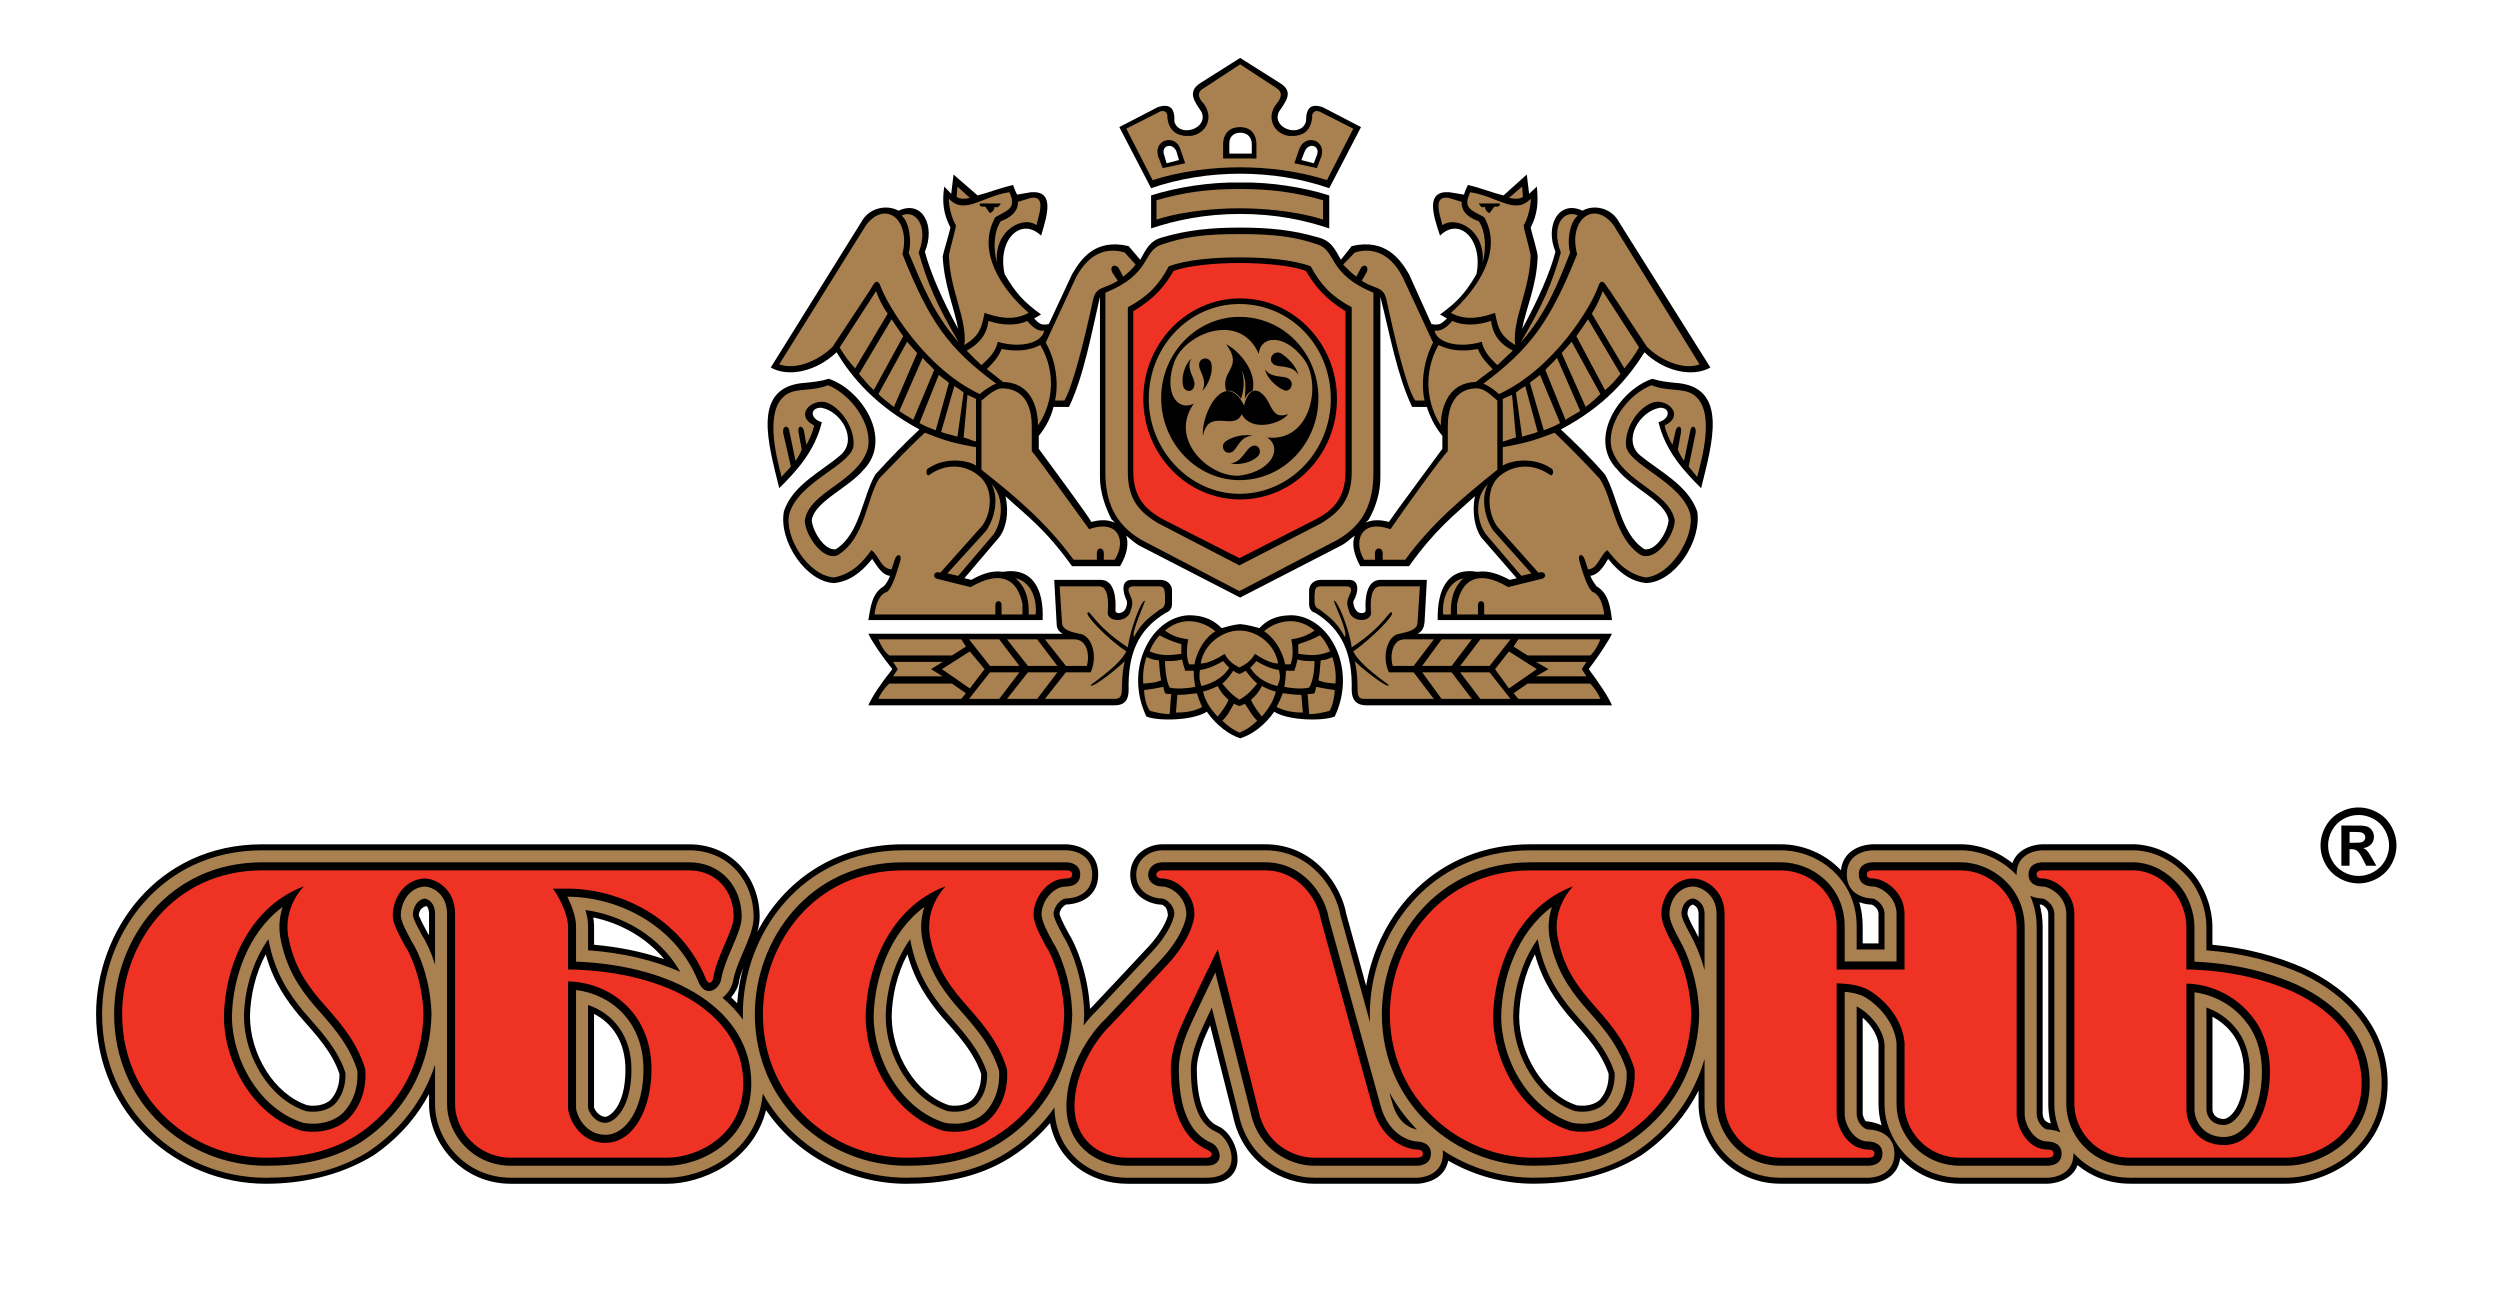 <?xml version="1.0" encoding="iso-8859-1"?>
<!-- Generator: Adobe Illustrator 19.2.1, SVG Export Plug-In . SVG Version: 6.00 Build 0)  -->
<svg version="1.1" id="Layer_1" xmlns="http://www.w3.org/2000/svg" xmlns:xlink="http://www.w3.org/1999/xlink" x="0px" y="0px"
	 viewBox="0 0 191 98.75" style="enable-background:new 0 0 191 98.75;" xml:space="preserve">
<g>
	<path style="fill-rule:evenodd;clip-rule:evenodd;" d="M94.748,11.736h-0.827v-0.799c0-0.554,0.414-0.798,0.827-0.798
		c0.474,0,0.829,0.245,0.889,0.798v0.799H94.748L94.748,11.736z M94.748,13.272c2.369,0,4.675,0.368,6.807,1.106l2.426-4.669
		l-2.959-1.536c-0.83-0.247-1.244,0-1.244,1.105c-0.355,1.291-2.662,0.553-2.071-0.736c0.533-0.799,1.184-1.536,0.059-2.212
		l-3.019-1.905l-3.017,1.905c-1.066,0.676-0.473,1.413,0.059,2.212c0.592,1.289-1.716,2.028-2.071,0.736
		c0.059-1.105-0.414-1.352-1.242-1.105l-2.96,1.536l2.427,4.669C90.074,13.641,92.382,13.272,94.748,13.272L94.748,13.272z
		 M94.748,16.345c-2.721,0-4.971,0.492-6.805,1.106v-2.52c1.894-0.614,4.557-1.044,6.805-0.984c2.249-0.06,4.912,0.37,6.807,0.984
		v2.52C99.72,16.837,97.53,16.345,94.748,16.345L94.748,16.345z M94.748,45.653l7.755-3.994c0.355-0.184,0.65-0.492,1.005-0.737
		c-0.238,0.553-0.117,1.351,0.414,2.334h3.728c2.074-2.888,3.435-3.871,5.032-5.346c-0.238,1.229,0,2.458,0.474,3.134l2.721,3.133
		l-0.533,0.123c-0.827-0.43-1.596-0.737-2.484-0.615c-2.247-0.368-3.077,1.352-3.019,3.687h13.315
		c-0.117-0.922-0.236-2.027-1.181-2.581c-0.18-0.246-0.356-0.492-0.474-0.799c0.591-0.062,1.006-0.675,1.361-1.291
		c0.889,1.106,1.775,1.721,2.901,1.844c2.19-0.062,4.26-3.196,3.906-5.468c-0.711-2.028-2.902-3.072-4.38-4.301
		c-1.361-1.168,0-3.38,1.539-3.626c0.827,0,0.77,0.86-0.118,1.107c0.531,2.211,1.954,3.748,3.256,5.039
		c0.827-3.38,2.188-7.803-2.013-8.05c-0.592-0.061-1.125-0.123-1.717-0.306c-2.546,0.859-4.973,4.608-2.664,6.943
		c1.124,1.413,3.73,2.457,3.906,3.87c-0.059,0.799-0.889,2.335-1.836,2.212c-1.833-1.167-2.011-3.933-3.017-5.715
		c-1.007-1.167-2.189-2.334-3.375-3.441c3.375-1.781,5.151-3.932,6.391-5.898c1.421,1.413,3.612,1.966,5.034,1.168l-6.986-11.121
		c-0.591-1.106-1.951-1.352-2.782-0.861c-1.832-0.86-2.9,1.169-2.069,3.134c-0.414,1.598-1.361,3.749-2.547,5.899
		c0.297-1.598,1.124-3.319,1.185-5.53c0-0.369-0.415-1.659-0.535-2.212c0.535-1.044,0.594-1.905,0.473-3.134l-0.59,0.553
		l-0.178-1.474l-1.777,1.597c-1.005-0.246-1.655-0.553-2.72-0.798c-0.12,0.245-0.237,0.491-0.297,0.737l-1.125-0.184
		c-1.776-0.123-1.302,1.598-0.71,3.318c1.48-1.474,3.315,0.308,2.782,2.949c-0.829,1.413-1.421,2.089-2.782,3.073l0.533,0.306
		c-0.412,0.369-0.533,0.553-1.184,0.43l-1.717-3.809c-0.65-1.105-1.774-2.765-4.38-2.15l-0.828,1.045
		c-0.414-0.738-0.71-1.474-1.776-1.72c-1.894-0.554-3.669-0.738-5.918-0.738c-2.248,0-4.023,0.184-5.918,0.738
		c-1.006,0.246-1.302,0.982-1.716,1.72l-0.887-1.045c-2.604-0.615-3.669,1.045-4.321,2.15l-1.775,3.809
		c-0.592,0.123-0.77-0.061-1.125-0.43l0.533-0.306c-1.361-0.984-1.953-1.66-2.782-3.073c-0.592-2.642,1.244-4.423,2.782-2.949
		c0.532-1.72,1.006-3.441-0.77-3.318l-1.065,0.184c-0.118-0.246-0.236-0.492-0.297-0.737c-1.064,0.245-1.775,0.553-2.721,0.798
		l-1.836-1.597l-0.177,1.474l-0.533-0.553c-0.177,1.228-0.059,2.09,0.474,3.134c-0.119,0.553-0.533,1.843-0.592,2.212
		c0.118,2.211,0.887,3.933,1.183,5.53c-1.183-2.151-2.131-4.302-2.544-5.899c0.827-1.965-0.178-3.993-2.012-3.134
		c-0.888-0.492-2.249-0.245-2.842,0.861l-6.923,11.121c1.42,0.799,3.55,0.246,5.03-1.168c1.184,1.966,3.017,4.117,6.332,5.898
		c-1.183,1.106-2.308,2.274-3.373,3.441c-1.006,1.782-1.184,4.548-3.019,5.715c-0.888,0.122-1.775-1.413-1.835-2.212
		c0.178-1.413,2.782-2.457,3.966-3.87c2.249-2.335-0.118-6.084-2.663-6.943c-0.592,0.183-1.184,0.246-1.775,0.306
		c-4.203,0.247-2.841,4.67-2.012,8.05c1.303-1.291,2.722-2.827,3.254-5.039c-0.888-0.246-0.946-1.107-0.059-1.107
		c1.538,0.246,2.841,2.457,1.48,3.626c-1.421,1.229-3.669,2.273-4.321,4.301c-0.414,2.273,1.716,5.407,3.848,5.468
		c1.124-0.122,2.012-0.738,2.899-1.844c0.414,0.615,0.769,1.229,1.361,1.291c-0.118,0.307-0.236,0.553-0.473,0.799
		c-0.948,0.554-1.006,1.659-1.184,2.581h13.316c0.119-2.335-0.769-4.055-3.018-3.687c-0.888-0.123-1.657,0.184-2.426,0.615
		l-0.533-0.123l2.663-3.133c0.532-0.676,0.77-1.905,0.473-3.134c1.598,1.475,3.018,2.458,5.089,5.346h3.67
		c0.592-0.983,0.651-1.782,0.473-2.334c0.296,0.244,0.652,0.553,0.946,0.737L94.748,45.653L94.748,45.653z M123.155,53.885
		c-0.295-0.674-0.946-1.657-1.776-2.763c0.83-1.107,1.481-2.09,1.776-2.705h-14.853c0.354-0.184,0.475-0.429,0.533-0.859
		l0.176-3.256h-3.55c-1.065,0-1.183,1.413-1.126,2.335c0,0.246-0.414,0.246-0.591,0.123c-0.178-0.123-0.354-0.43-0.354-0.799
		c0.472-0.86,0.412-1.659-0.297-1.659h-2.189c-0.533,0-0.888,0.368-0.888,0.799v1.044c0,0.431,0.236,0.615,0.473,0.676
		c2.071,1.29,2.84,3.134,2.78,5.899c0,0.674,0.297,1.166,1.126,1.166H123.155L123.155,53.885z M100.372,12.474l0.237-0.614
		c0.296-0.738-0.651-1.045-0.948-0.246l-0.237,0.615L100.372,12.474L100.372,12.474z M105.461,22.673v13.825
		c0,1.106-0.356,2.274-0.889,3.195l-0.237,0.245c0.474-0.245,1.126-0.245,1.776-0.061c0.533-0.799,3.197-4.362,4.086-5.591v-0.983
		c-0.594-0.738-0.947-1.475-1.186-2.212h-1.124C106.763,28.756,106.171,25.5,105.461,22.673L105.461,22.673z M66.341,53.885
		c0.296-0.674,0.947-1.657,1.835-2.763c-0.888-1.107-1.539-2.09-1.835-2.705h14.854c-0.355-0.184-0.473-0.429-0.473-0.859
		l-0.178-3.256h3.551c1.066,0,1.184,1.413,1.124,2.335c0,0.246,0.356,0.246,0.533,0.123c0.237-0.123,0.355-0.43,0.355-0.799
		c-0.413-0.86-0.413-1.659,0.356-1.659h2.189c0.533,0,0.889,0.368,0.889,0.799v1.044c0,0.431-0.297,0.615-0.475,0.676
		c-2.13,1.29-2.899,3.134-2.84,5.899c0,0.674-0.237,1.166-1.065,1.166H66.341L66.341,53.885z M89.126,12.474l-0.178-0.614
		c-0.296-0.738,0.652-1.045,0.947-0.246l0.178,0.615L89.126,12.474L89.126,12.474z M84.037,22.673v13.825
		c0,1.106,0.414,2.274,0.888,3.195c0.118,0.061,0.177,0.185,0.237,0.245c-0.474-0.245-1.125-0.245-1.776-0.061
		c-0.473-0.799-3.136-4.362-4.024-5.591v-0.983c0.592-0.738,0.946-1.475,1.125-2.212h1.183C82.794,28.756,83.386,25.5,84.037,22.673
		L84.037,22.673z M94.748,56.406c0.829-0.245,1.836-0.922,2.604-2.029c1.066,0.677,3.67,0.738,4.618,0.369
		c1.714-3.563-0.297-7.557-3.198-7.741c-0.828,0-1.775,0.123-2.544,0.983c-0.473-0.124-0.888-0.246-1.481-0.307
		c-0.591,0.061-0.946,0.184-1.42,0.307c-0.828-0.86-1.775-0.983-2.545-0.983c-2.9,0.183-4.913,4.178-3.195,7.741
		c0.946,0.369,3.551,0.308,4.616-0.369C92.973,55.484,93.98,56.16,94.748,56.406L94.748,56.406z"/>
	<path style="fill:#EE3224;" d="M94.69,42.643l5.919-3.01c1.124-0.615,2.189-1.476,2.189-3.626V23.779
		c-1.598-0.982-2.367-1.966-3.019-3.072c-0.887-0.368-2.959-0.615-5.089-0.615c-2.071,0-4.143,0.247-5.031,0.615
		c-0.652,1.106-1.42,2.09-3.078,3.072v12.228c0,2.15,1.124,3.012,2.189,3.626L94.69,42.643L94.69,42.643z"/>
	<path d="M94.748,22.797c4.084,0,7.398,3.44,7.398,7.68c0,4.24-3.314,7.68-7.398,7.68c-4.083,0-7.397-3.441-7.397-7.68
		C87.351,26.236,90.665,22.797,94.748,22.797L94.748,22.797z"/>
	<path style="fill-rule:evenodd;clip-rule:evenodd;fill:#A98150;" d="M94.69,45.161l-7.517-3.932
		c-1.953-1.168-2.722-2.826-2.722-5.161V22.366c3.609-1.476,2.781-3.195,4.319-3.686c1.599-0.552,3.137-0.798,5.919-0.798
		c2.84,0,4.38,0.246,5.977,0.798c1.48,0.492,0.712,2.211,4.262,3.686v13.702c0,2.335-0.71,3.993-2.723,5.161L94.69,45.161
		L94.69,45.161z M94.69,53.456c0.651-0.369,0.947-0.737,1.361-1.228c-0.355-0.308-0.593-0.615-0.888-0.983
		c-0.179,0.123-0.297,0.184-0.474,0.246c-0.177-0.061-0.296-0.123-0.474-0.246c-0.236,0.368-0.474,0.676-0.828,0.983
		C93.803,52.72,94.098,53.087,94.69,53.456L94.69,53.456z M94.69,50.999c0.474-0.245,0.888-0.493,1.183-1.045
		c0.473,0.308,1.185,0.738,1.776,0.738c-0.237-1.476-1.597-2.519-2.959-2.519c-1.302,0-2.723,1.043-2.959,2.519
		c0.592,0,1.361-0.43,1.834-0.738C93.861,50.506,94.216,50.753,94.69,50.999L94.69,50.999z M94.69,55.975
		c0.592-0.245,1.006-0.553,1.361-0.922c-0.414-0.368-0.593-0.799-0.948-1.291c-0.118,0.062-0.236,0.122-0.414,0.184
		c-0.177-0.062-0.296-0.122-0.414-0.184c-0.296,0.491-0.473,0.923-0.888,1.291C93.742,55.422,94.157,55.73,94.69,55.975
		L94.69,55.975z M94.69,15.914c1.361,0,4.082,0.123,6.392,0.861v-1.476c-2.131-0.614-3.965-0.859-6.392-0.859
		c-2.426,0-4.202,0.246-6.333,0.859v1.476C90.665,16.037,93.388,15.914,94.69,15.914L94.69,15.914z M113.096,53.394l-1.538-2.026
		h2.248l1.598,2.026H113.096L113.096,53.394z M110.138,53.394l-1.482-2.026h2.25l1.538,2.026H110.138L110.138,53.394z
		 M100.431,45.469v0.491c0,0.43,0.236,0.552,0.413,0.615c0.414,0.368,1.243,0.799,1.894,2.089c0.296-0.369-0.887-2.704-0.829-2.766
		c0.237-0.122,1.184,2.151,1.361,3.564c2.606-1.721,2.901-2.95,3.078-2.642c0.177,0.185-1.479,1.904-2.958,2.95
		c0.531,1.106,2.721,2.518,2.721,2.581c-0.118,0.306-2.427-1.598-2.604-1.845c0.473,2.091-0.178,2.95,0.828,2.888h5.208
		l-1.539-2.026h-1.893c-0.592-1.291-0.059-2.888,0.829-2.95c0.474-0.122,1.361-0.244,1.361-0.859l0.177-2.765h-3.017
		c-0.947,0-0.71,1.904-0.71,2.028c0,0.737-1.539,0.799-1.716-0.245c-0.177-0.493-0.118-0.738,0.118-1.229
		c0.117-0.246,0.117-0.554-0.295-0.554h-1.953C100.372,44.793,100.49,45.223,100.431,45.469L100.431,45.469z M107.297,48.847
		c-0.948,0-1.126,1.292-0.889,2.028h1.597l1.539-2.028H107.297L107.297,48.847z M110.138,48.847l-1.482,2.028h2.25l1.538-2.028
		H110.138L110.138,48.847z M113.096,48.847l-1.538,2.028h2.248l1.598-2.028H113.096L113.096,48.847z M114.221,51.122l1.064,1.475
		l2.129-1.475l-2.129-1.352L114.221,51.122L114.221,51.122z M115.64,52.964l1.066-0.736h4.794c0.353,0.369,0.65,0.859,0.768,1.166
		h-6.271L115.64,52.964L115.64,52.964z M118.302,51.122l-0.947,0.552h3.848l-0.353-0.552l0.353-0.553h-3.848L118.302,51.122
		L118.302,51.122z M115.64,49.401l1.066,0.675h4.794c0.353-0.306,0.65-0.922,0.768-1.229h-6.271L115.64,49.401L115.64,49.401z
		 M96.584,48.233c0.592,0.369,1.36,1.289,1.598,2.52h0.413c0.236-0.554,0.176-1.352,0.059-1.906
		c0.769-0.123,1.242-0.306,1.776-0.674C98.772,46.759,96.997,47.803,96.584,48.233L96.584,48.233z M95.518,50.999
		c0.533,0.922,1.539,1.29,2.072,1.413c0.236-0.492,0.236-0.738,0.118-1.229c-0.65-0.06-1.42-0.491-1.717-0.677
		C95.815,50.692,95.696,50.876,95.518,50.999L95.518,50.999z M95.578,53.456c0.178,0.491,0.592,0.983,0.828,1.29
		c0.474-0.552,0.888-1.167,1.066-1.904c-0.473-0.123-0.828-0.308-1.066-0.43C96.169,52.905,95.873,53.211,95.578,53.456
		L95.578,53.456z M100.431,52.964c0.059-0.184,0.117-0.367,0.117-0.49c0.593,0.124,0.948,0.184,1.422,0.246
		c0,0.429-0.179,1.35-0.414,1.597c-0.474,0.122-1.007,0.245-1.539,0.245c-0.059-0.615-0.059-1.045-0.12-1.535
		C100.077,53.027,100.193,53.027,100.431,52.964L100.431,52.964z M99.188,49.954c0.889,0.122,1.479,0.185,2.427-0.184
		c-0.237-0.615-0.533-0.983-0.771-1.229c-0.473,0.246-0.887,0.43-1.656,0.675V49.954L99.188,49.954z M100.727,51.982
		c0.473,0.184,0.71,0.184,1.301,0.246c0.059-0.615,0-1.291-0.237-2.029c-0.414,0.185-0.592,0.247-0.887,0.247
		C100.844,50.937,100.844,51.429,100.727,51.982L100.727,51.982z M97.53,54.009c0.178-0.369,0.296-0.553,0.473-1.045
		c0.534,0.063,0.947,0.124,1.42,0.124c0.059,0.492,0.059,0.859,0.119,1.352C98.951,54.439,98.24,54.377,97.53,54.009L97.53,54.009z
		 M98.122,52.473c0.061-0.368,0.118-0.675,0.118-1.229h0.651c0.118-0.369,0.178-0.553,0.237-0.86
		c0.414,0.122,0.71,0.122,1.302,0.122c0,0.431-0.059,1.476-0.414,2.028C99.483,52.657,98.655,52.597,98.122,52.473L98.122,52.473z
		 M129.844,27.835c-1.243,0.492-3.078-0.37-4.025-1.352l-2.839-4.301c-0.238-0.246-0.532-1.044-0.829-0.43
		c-0.473,1.537-3.374,6.39-7.633,8.357c-0.238-0.245-0.829-0.676-1.184-0.798c3.608-2.704,5.09-4.732,7.161-9.893
		c-0.712-2.642,1.3-4.178,2.782-2.212L129.844,27.835L129.844,27.835z M120.552,16.468c-0.71,0.553-0.829,2.212-0.59,2.826
		c-0.948,2.397-1.836,4.67-3.789,6.882c1.716-2.887,2.427-4.609,3.076-6.882C118.423,17.144,119.548,15.976,120.552,16.468
		L120.552,16.468z M125.226,26.544c-0.352,0.614-0.767,1.168-1.124,1.597l-2.485-4.178c0.416-0.676,0.65-1.229,0.83-1.721
		L125.226,26.544L125.226,26.544z M123.808,28.572c-0.354,0.43-0.77,0.922-1.184,1.228l-2.189-4.116
		c0.295-0.431,0.651-0.922,0.889-1.29L123.808,28.572L123.808,28.572z M122.268,30.108c-0.294,0.307-0.65,0.615-1.124,0.983
		l-1.833-4.117c0.177-0.185,0.531-0.615,0.767-0.86L122.268,30.108L122.268,30.108z M120.729,31.398
		c-0.473,0.307-0.767,0.43-1.124,0.676l-1.538-3.809c0.177-0.246,0.591-0.553,0.888-0.923L120.729,31.398L120.729,31.398z
		 M119.191,32.32c-0.533,0.307-0.65,0.307-1.244,0.554l-1.062-3.626c0.176-0.184,0.53-0.368,0.767-0.614L119.191,32.32
		L119.191,32.32z M117.476,32.996c-0.238,0.122-0.829,0.246-1.185,0.368l-0.473-3.379c0.237-0.185,0.415-0.308,0.71-0.492
		L117.476,32.996L117.476,32.996z M115.818,33.426c-0.297,0.06-0.71,0.246-1.006,0.307v-3.257c0.238-0.122,0.413-0.184,0.709-0.307
		L115.818,33.426L115.818,33.426z M114.043,28.203l-1.303,0.983c-2.309,0.061-2.664,2.335-2.664,3.317
		c-1.007-1.536-1.421-3.932-0.177-6.145c0.77,0.369,1.658,0.554,3.017,0.307C113.155,27.342,113.747,27.896,114.043,28.203
		L114.043,28.203z M115.579,26.79c-0.412,0.369-0.709,0.676-1.182,1.106c-0.71-0.676-1.064-1.167-1.183-1.782
		c-1.894,0.552-3.491,0-3.611-0.86c0.415,0.062,0.829-0.122,1.362-0.737c0.711,0.368,1.894,0.368,2.959,0
		C114.043,25.623,114.635,26.299,115.579,26.79L115.579,26.79z M116.941,15.177c0.059,0.43-0.235,1.598-0.53,2.028
		c0,0.308,0.353,1.413,0.53,2.274c-0.056,2.703-1.42,4.916-1.182,6.881c-1.181-0.737-1.302-1.29-1.538-2.457
		c-0.888,0.306-2.134,0.675-3.374,0c2.013-1.783,4.023-4.732,2.544-7.312c-1.005-0.553-1.655-0.677-1.064-1.905
		C114.397,14.993,115.759,16.468,116.941,15.177L116.941,15.177z M114.577,15.546h-1.601c0.119,0.245,0.297,0.368,0.473,0.245
		c0,0.122,0.06,0.369,0.356,0.492l0.356-0.492C114.457,15.791,114.635,15.791,114.577,15.546L114.577,15.546z M111.676,15.423
		c-0.061,0.43,0.177,1.106,1.3,1.475c0.533,0.798,0.593,2.027,0.297,3.194c0.236-2.58-2.072-3.624-3.076-2.887
		c-0.179-0.798-0.771-2.273,0.473-2.089L111.676,15.423L111.676,15.423z M116.35,15.054c-0.236,0.122-0.473,0.184-1.064,0.062
		l1.005-0.86L116.35,15.054L116.35,15.054z M107.177,21.199l2.309,4.977c-0.71,1.352-0.948,3.072-0.651,4.424h-0.71
		c-0.65-0.922-1.54-4.609-2.191-7.681c-0.236-1.106-0.946-0.799-1.893-1.475l0.355-0.615c0.236-0.429-0.118-0.738-0.415-0.368
		l-0.355,0.675c-0.415-0.308-0.71-0.615-1.007-0.922l0.888-0.921C104.455,18.986,106.052,18.986,107.177,21.199L107.177,21.199z
		 M114.397,30.6v5.284c-2.662,2.15-4.971,4.054-7.042,6.882h-1.717v-0.492c0-0.492-0.593-0.492-0.593,0v0.492h-0.828
		c-0.888-1.475-0.178-3.133,2.012-2.335c1.007-1.475,3.967-5.591,4.382-5.96v-1.905c0-1.289,0.412-2.765,2.011-2.888
		C113.214,29.617,113.57,29.863,114.397,30.6L114.397,30.6z M122.799,42.028c0.655,0.799,1.422,1.781,2.901,2.089
		c1.953-0.123,3.788-3.133,3.433-4.854c-0.709-2.519-4.852-3.747-4.912-5.283c-0.059-1.352,0.947-2.888,2.131-3.256
		c1.125-0.246,2.368,1.044,0.83,1.781c0.118,0.615,0.414,1.168,0.592,1.475l0.238-1.046c0.115-0.49,0.53-0.429,0.412,0.124
		l-0.236,1.29c0.118,0.307,0.295,0.615,0.474,0.861l0.471-2.275c0.061-0.49,0.476-0.429,0.417,0.124l-0.535,2.581
		c0.238,0.307,0.356,0.43,0.652,0.799c0.415-1.597,1.422-5.223-0.355-6.329c-0.829-0.491-1.952-0.184-3.135-0.676
		c-1.776,0.676-3.553,3.011-3.022,4.915c0.83,2.52,4.383,3.195,4.796,5.407c0,1.107-1.422,3.195-2.605,2.643
		c-2.013-1.291-2.132-4.363-3.137-5.837c-1.359-1.475-2.486-2.58-3.434-3.503c-1.182,0.429-1.835,0.738-3.964,1.107v1.413
		c0.653-0.431,2.368-0.676,3.668,0.185c0.238,0.06,0.238,0.553,0,0.553c-1.301-0.922-2.721-0.861-3.845,0
		c-1.302,1.043-0.888,3.318-0.058,4.116l2.958,3.318c0.591-0.185,0.709,0.429,0.177,0.491l-2.487,0.615
		c-2.366-1.413-3.549-0.492-3.905,1.29v0.798h1.597v-0.737c0-0.369,0.474-0.369,0.474,0v0.737h9.174
		c-0.118-0.982-0.474-1.596-0.888-1.72c-0.415-0.307-0.771-1.536-1.005-2.335c-0.177-0.553,0.235-0.677,0.414-0.123l0.238,0.736
		C122.091,43.441,122.209,42.458,122.799,42.028L122.799,42.028z M117,43.809l-0.767,0.185l-2.724-3.195
		c-0.768-1.106-0.828-2.888,0.179-3.809c-0.592,1.044-0.239,2.643,0.412,3.563L117,43.809L117,43.809z M110.847,46.943h-0.591
		c-0.117-1.29,0.473-2.518,1.538-2.765C111.438,44.547,110.788,45.223,110.847,46.943L110.847,46.943z M76.343,53.394l1.539-2.026
		h-2.25l-1.597,2.026H76.343L76.343,53.394z M79.244,53.394l1.538-2.026h-2.25l-1.597,2.026H79.244L79.244,53.394z M89.007,45.469
		v0.491c0,0.43-0.236,0.552-0.413,0.615c-0.414,0.368-1.303,0.799-1.953,2.089c-0.237-0.369,0.888-2.704,0.828-2.766
		c-0.237-0.122-1.125,2.151-1.302,3.564c-2.603-1.721-2.9-2.95-3.078-2.642c-0.176,0.185,1.42,1.904,2.96,2.95
		c-0.533,1.106-2.723,2.518-2.723,2.581c0.119,0.306,2.426-1.598,2.604-1.845c-0.473,2.091,0.177,2.95-0.888,2.888h-5.208
		l1.598-2.026h1.894c0.592-1.291,0.059-2.888-0.887-2.95c-0.474-0.122-1.302-0.244-1.302-0.859l-0.178-2.765h3.018
		c0.888,0,0.651,1.904,0.651,2.028c0,0.737,1.598,0.799,1.775-0.245c0.178-0.493,0.118-0.738-0.118-1.229
		c-0.119-0.246-0.119-0.554,0.295-0.554h1.953C89.067,44.793,88.949,45.223,89.007,45.469L89.007,45.469z M82.084,48.847
		c1.006,0,1.183,1.292,0.947,2.028h-1.598l-1.598-2.028H82.084L82.084,48.847z M79.244,48.847l1.538,2.028h-2.25l-1.597-2.028
		H79.244L79.244,48.847z M76.343,48.847l1.539,2.028h-2.25l-1.597-2.028H76.343L76.343,48.847z M75.219,51.122l-1.125,1.475
		l-2.13-1.475l2.13-1.352L75.219,51.122L75.219,51.122z M73.798,52.964l-1.066-0.736h-4.793c-0.414,0.369-0.71,0.859-0.829,1.166
		h6.333L73.798,52.964L73.798,52.964z M71.135,51.122l0.888,0.552h-3.788l0.355-0.552l-0.355-0.553h3.788L71.135,51.122
		L71.135,51.122z M73.798,49.401l-1.066,0.675h-4.793c-0.414-0.306-0.71-0.922-0.829-1.229h6.333L73.798,49.401L73.798,49.401z
		 M92.855,48.233c-0.651,0.369-1.361,1.289-1.598,2.52h-0.414c-0.237-0.554-0.178-1.352-0.06-1.906
		c-0.828-0.123-1.301-0.306-1.776-0.674C90.665,46.759,92.382,47.803,92.855,48.233L92.855,48.233z M93.921,50.999
		c-0.533,0.922-1.598,1.29-2.131,1.413c-0.177-0.492-0.177-0.738-0.118-1.229c0.651-0.06,1.481-0.491,1.776-0.677
		C93.625,50.692,93.742,50.876,93.921,50.999L93.921,50.999z M93.861,53.456c-0.179,0.491-0.592,0.983-0.829,1.29
		c-0.532-0.552-0.947-1.167-1.124-1.904c0.473-0.123,0.888-0.308,1.124-0.43C93.269,52.905,93.565,53.211,93.861,53.456
		L93.861,53.456z M89.007,52.964c-0.058-0.184-0.118-0.367-0.118-0.49c-0.592,0.124-0.946,0.184-1.479,0.246
		c0,0.429,0.178,1.35,0.473,1.597c0.474,0.122,1.006,0.245,1.481,0.245c0.059-0.615,0.059-1.045,0.118-1.535
		C89.304,53.027,89.185,53.027,89.007,52.964L89.007,52.964z M90.252,49.954c-0.947,0.122-1.481,0.185-2.427-0.184
		c0.237-0.615,0.533-0.983,0.77-1.229c0.473,0.246,0.828,0.43,1.658,0.675V49.954L90.252,49.954z M88.712,51.982
		c-0.473,0.184-0.71,0.184-1.361,0.246c-0.06-0.615,0-1.291,0.237-2.029c0.473,0.185,0.651,0.247,0.946,0.247
		C88.594,50.937,88.594,51.429,88.712,51.982L88.712,51.982z M91.849,54.009c-0.178-0.369-0.236-0.553-0.414-1.045
		c-0.532,0.063-0.947,0.124-1.479,0.124c-0.06,0.492-0.06,0.859-0.118,1.352C90.488,54.439,91.198,54.377,91.849,54.009
		L91.849,54.009z M91.317,52.473c-0.059-0.368-0.118-0.675-0.118-1.229h-0.651c-0.118-0.369-0.177-0.553-0.237-0.86
		c-0.473,0.122-0.769,0.122-1.303,0.122c0,0.431,0.06,1.476,0.356,2.028C89.896,52.657,90.783,52.597,91.317,52.473L91.317,52.473z
		 M88.476,11.921c-0.356-1.292,1.361-1.721,1.716-0.491l0.355,1.043l-1.717,0.369L88.476,11.921L88.476,11.921z M94.748,12.106
		h1.243v-1.168c-0.058-0.86-0.59-1.229-1.243-1.229c-0.709,0-1.242,0.368-1.302,1.229v1.168H94.748L94.748,12.106z M94.748,12.781
		c2.191,0,4.557,0.307,6.63,0.982l2.013-3.932l-2.547-1.289c-0.354-0.185-0.651,0.06-0.592,0.43
		c-0.118,1.105-0.77,1.475-1.774,1.412c-1.067-0.122-1.835-1.351-0.948-2.457c0.414-0.49,0.473-0.921-0.059-1.228l-2.723-1.782
		l-2.721,1.782c-0.592,0.308-0.533,0.738-0.06,1.228c0.829,1.106,0.119,2.335-1.005,2.457c-0.947,0.063-1.658-0.307-1.777-1.412
		c0.059-0.37-0.236-0.615-0.591-0.43l-2.545,1.289l2.012,3.932C90.133,13.088,92.559,12.781,94.748,12.781L94.748,12.781z
		 M100.964,11.921l-0.355,0.922l-1.717-0.369l0.354-1.043C99.66,10.201,101.319,10.63,100.964,11.921L100.964,11.921z
		 M59.535,27.835c1.303,0.492,3.136-0.37,4.083-1.352l2.84-4.301c0.178-0.246,0.473-1.044,0.77-0.43
		c0.533,1.537,3.434,6.39,7.635,8.357c0.237-0.245,0.888-0.676,1.243-0.798c-3.669-2.704-5.09-4.732-7.161-9.893
		c0.651-2.642-1.303-4.178-2.782-2.212L59.535,27.835L59.535,27.835z M68.887,16.468c0.651,0.553,0.769,2.212,0.532,2.826
		c1.006,2.397,1.894,4.67,3.847,6.882c-1.716-2.887-2.427-4.609-3.077-6.882C71.017,17.144,69.833,15.976,68.887,16.468
		L68.887,16.468z M64.151,26.544c0.355,0.614,0.77,1.168,1.184,1.597l2.485-4.178c-0.473-0.676-0.71-1.229-0.888-1.721
		L64.151,26.544L64.151,26.544z M65.631,28.572c0.356,0.43,0.77,0.922,1.125,1.228l2.249-4.116c-0.296-0.431-0.652-0.922-0.888-1.29
		L65.631,28.572L65.631,28.572z M67.11,30.108c0.296,0.307,0.71,0.615,1.184,0.983l1.774-4.117c-0.177-0.185-0.532-0.615-0.768-0.86
		L67.11,30.108L67.11,30.108z M68.709,31.398c0.415,0.307,0.71,0.43,1.066,0.676l1.597-3.809c-0.177-0.246-0.591-0.553-0.888-0.923
		L68.709,31.398L68.709,31.398z M70.247,32.32c0.533,0.307,0.652,0.307,1.243,0.554l1.006-3.626
		c-0.177-0.184-0.532-0.368-0.769-0.614L70.247,32.32L70.247,32.32z M71.905,32.996c0.236,0.122,0.887,0.246,1.243,0.368
		l0.473-3.379c-0.237-0.185-0.414-0.308-0.71-0.492L71.905,32.996L71.905,32.996z M73.62,33.426c0.296,0.06,0.651,0.246,0.947,0.307
		v-3.257c-0.237-0.122-0.415-0.184-0.651-0.307L73.62,33.426L73.62,33.426z M75.396,28.203l1.243,0.983
		c2.368,0.061,2.663,2.335,2.663,3.317c1.066-1.536,1.481-3.932,0.178-6.145c-0.711,0.369-1.598,0.554-2.96,0.307
		C76.284,27.342,75.692,27.896,75.396,28.203L75.396,28.203z M73.857,26.79c0.356,0.369,0.651,0.676,1.125,1.106
		c0.769-0.676,1.124-1.167,1.243-1.782c1.894,0.552,3.432,0,3.552-0.86c-0.415,0.062-0.77-0.122-1.303-0.737
		c-0.71,0.368-1.894,0.368-2.959,0C75.396,25.623,74.745,26.299,73.857,26.79L73.857,26.79z M72.496,15.177
		c-0.058,0.43,0.237,1.598,0.533,2.028c0,0.308-0.354,1.413-0.533,2.274c0.06,2.703,1.421,4.916,1.184,6.881
		c1.183-0.737,1.302-1.29,1.539-2.457c0.887,0.306,2.13,0.675,3.372,0c-2.071-1.783-4.023-4.732-2.544-7.312
		c0.947-0.553,1.657-0.677,1.066-1.905C75.041,14.993,73.68,16.468,72.496,15.177L72.496,15.177z M74.863,15.546h1.598
		c-0.119,0.245-0.297,0.368-0.474,0.245c0,0.122-0.059,0.369-0.355,0.492l-0.355-0.492C74.982,15.791,74.804,15.791,74.863,15.546
		L74.863,15.546z M77.763,15.423c0.06,0.43-0.236,1.106-1.301,1.475c-0.533,0.798-0.593,2.027-0.297,3.194
		c-0.236-2.58,2.072-3.624,3.019-2.887c0.177-0.798,0.769-2.273-0.415-2.089L77.763,15.423L77.763,15.423z M73.088,15.054
		c0.238,0.122,0.474,0.184,1.006,0.062l-0.946-0.86L73.088,15.054L73.088,15.054z M82.203,21.199l-2.308,4.977
		c0.769,1.352,1.006,3.072,0.71,4.424h0.71c0.591-0.922,1.539-4.609,2.19-7.681c0.237-1.106,0.888-0.799,1.894-1.475l-0.414-0.615
		c-0.238-0.429,0.118-0.738,0.473-0.368l0.355,0.675c0.414-0.308,0.71-0.615,0.946-0.922l-0.828-0.921
		C84.925,18.986,83.386,18.986,82.203,21.199L82.203,21.199z M74.982,30.6v5.284c2.722,2.15,4.971,4.054,7.043,6.882H83.8v-0.492
		c0-0.492,0.531-0.492,0.531,0v0.492h0.83c0.946-1.475,0.236-3.133-1.954-2.335c-1.064-1.475-4.024-5.591-4.38-5.96v-1.905
		c0-1.289-0.414-2.765-2.072-2.888C76.225,29.617,75.869,29.863,74.982,30.6L74.982,30.6z M66.577,42.028
		c-0.591,0.799-1.361,1.781-2.84,2.089c-2.013-0.123-3.848-3.133-3.433-4.854c0.71-2.519,4.852-3.747,4.911-5.283
		c0.059-1.352-1.006-2.888-2.129-3.256c-1.185-0.246-2.369,1.044-0.888,1.781c-0.119,0.615-0.414,1.168-0.592,1.475l-0.177-1.046
		c-0.118-0.49-0.533-0.429-0.415,0.124l0.237,1.29c-0.118,0.307-0.295,0.615-0.473,0.861l-0.473-2.275
		c-0.06-0.49-0.532-0.429-0.475,0.124l0.593,2.581c-0.237,0.307-0.415,0.43-0.711,0.799c-0.414-1.597-1.361-5.223,0.415-6.329
		c0.828-0.491,1.893-0.184,3.136-0.676c1.716,0.676,3.492,3.011,3.017,4.915c-0.828,2.52-4.438,3.195-4.793,5.407
		c0,1.107,1.42,3.195,2.544,2.643c2.072-1.291,2.19-4.363,3.136-5.837c1.421-1.475,2.487-2.58,3.493-3.503
		c1.124,0.429,1.775,0.738,3.906,1.107v1.413c-0.592-0.431-2.367-0.676-3.611,0.185c-0.236,0.06-0.236,0.553,0,0.553
		c1.244-0.922,2.723-0.861,3.788,0c1.361,1.043,0.947,3.318,0.059,4.116l-2.959,3.318c-0.532-0.185-0.651,0.429-0.177,0.491
		l2.485,0.615c2.427-1.413,3.61-0.492,3.965,1.29v0.798H76.52v-0.737c0-0.369-0.473-0.369-0.473,0v0.737h-9.233
		c0.118-0.982,0.474-1.596,0.948-1.72c0.414-0.307,0.769-1.536,1.007-2.335c0.177-0.553-0.238-0.677-0.416-0.123l-0.236,0.736
		C67.288,43.441,67.169,42.458,66.577,42.028L66.577,42.028z M72.378,43.809l0.829,0.185l2.722-3.195
		c0.71-1.106,0.769-2.888-0.178-3.809c0.592,1.044,0.237,2.643-0.414,3.563L72.378,43.809L72.378,43.809z M78.591,46.943h0.534
		c0.118-1.29-0.416-2.518-1.539-2.765C78,44.547,78.651,45.223,78.591,46.943L78.591,46.943z M94.69,23.226
		c3.906,0,6.983,3.196,6.983,7.25c0,3.933-3.077,7.251-6.983,7.251c-3.787,0-6.925-3.318-6.925-7.251
		C87.765,26.422,90.903,23.226,94.69,23.226L94.69,23.226z M94.69,24.209c-3.255,0-5.977,2.765-5.977,6.206
		c0,3.441,2.722,6.267,5.977,6.267c3.373,0,6.037-2.826,6.037-6.267C100.727,26.974,98.063,24.209,94.69,24.209L94.69,24.209z
		 M96.82,33.426c3.432,0.368,4.203-4.302,2.723-6.085c-1.421-1.842-3.255-1.719-3.373-0.305c-1.421-3.258-5.623-1.598-6.451,0.614
		c-0.829,2.274,0.177,3.81,1.48,3.195c-2.013,2.888,1.479,5.837,3.669,5.469C97.176,35.945,98.003,34.224,96.82,33.426L96.82,33.426
		z M95.696,33.304c-0.592-0.185-1.598,0.061-2.072,0.43c-0.473,0.368,0,1.167,0.592,0.736
		C94.571,34.164,94.807,33.304,95.696,33.304L95.696,33.304z M96.643,28.203c0.117,0.615,0.768,1.291,1.42,1.597
		c0.533,0.247,0.947-0.614,0.296-0.921C97.945,28.695,97.058,28.879,96.643,28.203L96.643,28.203z M91.849,29.863
		c0.474-0.43,0.829-1.413,0.71-2.028c-0.059-0.615-1.006-0.615-0.947,0.123C91.671,28.449,92.264,29.064,91.849,29.863
		L91.849,29.863z M94.867,28.265c0.355,0.799,0.297,1.229,0.236,2.212c0.119-0.307,0.355-0.552,0.592-0.614
		c0.355-1.413-0.948-3.012-2.013-3.564c1.362,1.843-0.473,1.966,0,3.564c0.356-0.062,0.77,0.061,1.125,0.614
		C95.045,29.8,95.104,29.124,94.867,28.265L94.867,28.265z M95.045,30.968c-1.48-2.888-3.314,0.675-3.136,2.335
		c0.414-2.212,2.367-0.308,2.959-1.66c0.71,1.352,2.9,0.799,3.551,0c-0.651,0.184-1.007,0.184-1.479-0.861
		C96.584,30.047,95.578,29.002,95.045,30.968L95.045,30.968z M94.039,35.392c0.532,0.184,1.598-0.061,2.012-0.492
		c0.473-0.369,0.059-1.167-0.533-0.737C95.164,34.409,94.807,35.331,94.039,35.392L94.039,35.392z M91.02,27.404
		c-0.473,0.368-0.769,1.352-0.651,1.966c0.059,0.677,0.947,0.677,0.888-0.123C91.198,28.756,90.606,28.081,91.02,27.404
		L91.02,27.404z M99.188,28.633c-0.118-0.615-0.829-1.352-1.361-1.659c-0.592-0.245-1.066,0.615-0.415,0.922
		C97.884,28.081,98.772,27.896,99.188,28.633L99.188,28.633z M94.69,43.195L100.904,40c1.42-0.861,2.366-1.844,2.366-3.933V23.473
		c-1.597-0.861-2.366-1.721-3.137-3.134c-1.361-0.492-3.373-0.676-5.444-0.676c-2.012,0-4.025,0.185-5.386,0.676
		c-0.77,1.413-1.539,2.273-3.137,3.134v12.595c0,2.089,0.888,3.072,2.367,3.933L94.69,43.195L94.69,43.195z"/>
	<path style="fill-rule:evenodd;clip-rule:evenodd;" d="M180.19,61.691c0.495,0,0.973,0.125,1.429,0.373
		c0.459,0.248,0.816,0.604,1.077,1.07c0.262,0.464,0.393,0.948,0.393,1.457c0,0.504-0.128,0.985-0.384,1.444
		c-0.257,0.457-0.613,0.815-1.072,1.071c-0.459,0.257-0.94,0.385-1.444,0.385c-0.502,0-0.985-0.128-1.443-0.385
		c-0.458-0.256-0.817-0.613-1.073-1.071c-0.255-0.459-0.383-0.94-0.383-1.444c0-0.509,0.131-0.993,0.39-1.457
		c0.261-0.465,0.623-0.822,1.078-1.07C179.217,61.816,179.693,61.691,180.19,61.691L180.19,61.691z M180.192,62.265
		c-0.4,0-0.78,0.098-1.148,0.298c-0.364,0.199-0.653,0.485-0.865,0.858c-0.209,0.372-0.313,0.762-0.313,1.17
		c0,0.406,0.101,0.793,0.306,1.16c0.206,0.368,0.493,0.655,0.862,0.861c0.369,0.207,0.753,0.311,1.158,0.311
		c0.407,0,0.794-0.104,1.161-0.311c0.366-0.206,0.655-0.493,0.862-0.861c0.206-0.367,0.311-0.754,0.311-1.16
		c0-0.408-0.108-0.798-0.318-1.17c-0.209-0.373-0.498-0.66-0.867-0.858C180.974,62.364,180.59,62.265,180.192,62.265L180.192,62.265
		z M178.88,66.142v-3.07h0.624c0.586,0,0.91,0.001,0.98,0.007c0.206,0.018,0.368,0.058,0.482,0.122
		c0.115,0.064,0.211,0.164,0.287,0.295c0.077,0.132,0.115,0.279,0.115,0.44c0,0.222-0.07,0.411-0.217,0.569
		c-0.143,0.157-0.346,0.255-0.607,0.292c0.091,0.036,0.164,0.074,0.213,0.116c0.052,0.041,0.122,0.121,0.21,0.236
		c0.023,0.03,0.096,0.154,0.227,0.373l0.359,0.621h-0.775l-0.254-0.5c-0.173-0.336-0.317-0.547-0.427-0.634
		c-0.113-0.087-0.257-0.13-0.429-0.13h-0.162v1.264H178.88L178.88,66.142z M179.508,64.389h0.253c0.361,0,0.581-0.014,0.668-0.042
		c0.087-0.027,0.156-0.075,0.205-0.143c0.051-0.069,0.074-0.146,0.074-0.234c0-0.086-0.023-0.16-0.073-0.226
		c-0.048-0.067-0.116-0.113-0.207-0.142c-0.09-0.029-0.312-0.043-0.667-0.043h-0.253V64.389L179.508,64.389z"/>
	<path style="fill-rule:evenodd;clip-rule:evenodd;" d="M20.301,72.909c-0.785,1.468-1.173,3.171-1.203,4.739
		c0.007,2.891,1.841,5.955,4.393,6.797c0.786,0.12,1.403-0.097,1.745-0.397c0.411-0.427,0.722-1.108,0.698-2.003
		c-0.279-0.818-0.688-1.522-1.178-2.194c-0.6-0.822-1.279-1.543-1.879-2.239C21.911,76.453,20.883,75.023,20.301,72.909
		L20.301,72.909z M45.385,77.464v7.128c0,0.127,0.361,0.732,0.865,0.732c0.27,0,1.534-0.705,1.534-3.611
		C47.784,79.58,46.762,78.16,45.385,77.464L45.385,77.464z M32.779,71.457v-1.619c0-0.43-0.139-0.568-0.193-0.619
		c-0.158,0.054-0.562,0.148-0.591,0.72c0.02,0.083,0.056,0.111,0.095,0.202c0.143,0.335,0.348,0.706,0.577,1.134
		C32.703,71.33,32.741,71.391,32.779,71.457L32.779,71.457z M45.328,70.093c0.038,0.232,0.059,0.462,0.059,0.682v1.403
		c1.885,0.168,3.703,0.536,5.359,1.104C49.343,71.59,47.358,70.519,45.328,70.093L45.328,70.093z M69.328,72.909
		c-0.785,1.468-1.173,3.171-1.204,4.739c0.008,2.891,1.843,5.955,4.393,6.797c0.786,0.12,1.403-0.097,1.744-0.397
		c0.41-0.427,0.721-1.108,0.699-2.003c-0.28-0.818-0.688-1.522-1.178-2.194c-0.601-0.822-1.279-1.543-1.879-2.239
		C70.937,76.453,69.91,75.023,69.328,72.909L69.328,72.909z M56.321,76.649c0.059-0.909,0.213-1.823,0.459-2.719l-0.073,0.196
		c-0.105,0.295-0.196,0.583-0.24,0.854c-0.067,0.426-0.29,0.854-0.606,1.215C56.02,76.343,56.174,76.494,56.321,76.649
		L56.321,76.649z M117.269,72.909c-0.785,1.468-1.172,3.171-1.204,4.739c0.009,2.891,1.842,5.955,4.395,6.797
		c0.783,0.12,1.401-0.097,1.743-0.397c0.41-0.427,0.721-1.108,0.698-2.003c-0.279-0.818-0.687-1.522-1.176-2.194
		c-0.602-0.822-1.28-1.543-1.88-2.239C118.88,76.453,117.851,75.023,117.269,72.909L117.269,72.909z M142.049,68.928
		c0.17,0.57,0.26,1.187,0.26,1.846v1.303h1.21v-2.24c0-0.232-0.09-0.406-0.257-0.556c-0.087-0.081-0.181-0.137-0.253-0.168
		C142.843,69.114,142.462,69.083,142.049,68.928L142.049,68.928z M129.771,71.611v-1.773c0-0.357-0.124-0.506-0.217-0.592
		c-0.007-0.003-0.202-0.139-0.207-0.139c-0.025,0-0.426,0.09-0.426,0.731c0.022,0.091,0.067,0.216,0.111,0.316
		c0.144,0.346,0.349,0.729,0.591,1.179C129.664,71.408,129.714,71.502,129.771,71.611L129.771,71.611z M142.309,77.747v7.357
		c0,0.035,0.052,0.314,0.23,0.561c0.186,0,0.693,0.069,1.215,0.311c-0.154-0.532-0.235-1.075-0.235-1.608v-4.606
		C143.412,78.966,142.875,78.234,142.309,77.747L142.309,77.747z M170.403,78.787c-0.372-0.454-0.845-0.83-1.37-1.108v7.083
		c0,0.31,0.24,0.73,0.867,0.73c0.384,0,1.534-0.819,1.534-3.61C171.434,80.472,170.966,79.428,170.403,78.787L170.403,78.787z
		 M156.234,69.282c-0.088-0.081-0.181-0.137-0.253-0.168c-0.038,0-0.09-0.002-0.15-0.007c0.148,0.539,0.228,1.118,0.228,1.736
		v14.262c0,0.038,0.031,0.394,0.249,0.561c0.063,0.048,0.179,0.115,0.371,0.166c-0.132-0.516-0.19-1.014-0.19-1.463v-14.53
		C156.49,69.606,156.401,69.432,156.234,69.282L156.234,69.282z M110.647,88.676c-0.319,1.598-2.034,1.763-2.411,1.763h-7.83
		c-2.318,0-5.448-1.515-6.21-5.194l-1.744-6.907c-0.225,0.486-0.4,0.877-0.483,1.088c-0.351,0.899-0.536,1.651-0.532,2.284
		c0.021,3.289,1.052,4.077,1.639,4.332c1.533,0.669,2.689,4.398-0.895,4.398h-6.048c-2.874,0-5.339-1.761-5.909-4.639
		c-0.756,0.889-1.509,1.541-2.098,1.987c-0.486,0.369-0.923,0.63-0.99,0.682c-2.492,1.547-5.246,1.971-7.877,1.971
		c-4.262,0-8.326-2.116-10.732-5.622c-1.032,4.032-5.041,5.622-7.562,5.622H39.05c-3.815,0-6.27-3.162-6.27-6.071V83.58
		c-0.459,0.859-0.978,1.599-1.501,2.22c-0.743,0.882-1.486,1.53-2.058,1.973c-0.283,0.219-0.526,0.389-0.704,0.511
		c-2.631,1.596-5.557,2.155-8.211,2.155c-6.73,0-12.965-5.273-12.965-12.968c0-6.209,4.563-12.966,12.696-12.966h12.384h6.962
		h13.255c3.348,0,5.399,2.63,5.399,5.534c0,0.418-0.081,0.82-0.175,1.15c1.98-3.764,5.783-6.684,11.129-6.684h12.451
		c0.437,0,2.461,0.213,2.461,2.301c0,2.086-2.024,2.3-2.461,2.3c-0.011,0-0.491,0.271-0.491,0.731
		c0.023,0.092,0.069,0.216,0.113,0.319c0.137,0.33,0.332,0.697,0.557,1.12c0.589,0.915,1.509,3.116,1.656,5.799
		c0.064-0.066,0.126-0.126,0.188-0.185c0.941-0.983,3.979-4.244,4.229-4.514c0.646-0.687,1.059-1.331,1.299-1.824
		c0.107-0.22,0.184-0.419,0.232-0.59c0-0.198-0.047-0.516-0.208-0.677c-0.08-0.08-0.164-0.133-0.227-0.164
		c-0.687,0-2.42-0.467-2.442-2.274c0-1.535,1.319-2.345,2.464-2.345h7.832c3.8,0,5.833,3.181,6.218,5.35l1.511,5.469
		c0.918-5.53,5.334-10.819,12.584-10.819h12.387h6.694c1.7,0,3.406,0.711,4.61,1.985c0.193-1.794,2.031-1.985,2.445-1.985h6.695
		c1.365,0,2.799,0.504,3.955,1.435c0.467-1.285,1.953-1.435,2.322-1.435l7.104,0.002c1.906,0.118,3.343,1.105,4.287,2.145
		c1.059,1.176,1.572,2.86,1.572,4.122v1.408c2.649,0.248,4.998,0.901,6.996,1.781c3.681,1.723,6.393,4.717,6.393,8.796
		c0,5.543-4.876,7.679-7.741,7.679h-11.916c-1.634,0-2.999-0.558-4.031-1.416c-0.476,1.265-1.947,1.416-2.313,1.416h-6.627
		c-1.963,0-3.534-0.803-4.615-1.969c-0.203,1.777-2.028,1.969-2.441,1.969h-6.693c-3.815,0-6.27-3.162-6.27-6.071v-1.047
		c-0.491,0.971-1.06,1.796-1.636,2.478c-0.743,0.882-1.485,1.53-2.058,1.973c-0.282,0.219-0.526,0.389-0.705,0.511
		c-2.585,1.619-5.506,2.155-8.209,2.155C114.867,90.439,112.615,89.814,110.647,88.676L110.647,88.676z"/>
	<path style="fill-rule:evenodd;clip-rule:evenodd;fill:#A98150;" d="M23.227,77.315c-1.097-1.317-2.245-2.948-2.72-5.56
		c-1.238,1.736-1.827,3.914-1.868,5.876c0,3.052,1.934,6.357,4.744,7.262c0.924,0.15,1.705-0.096,2.169-0.513
		c0.521-0.533,0.883-1.366,0.838-2.419c-0.298-0.899-0.742-1.665-1.265-2.381C24.518,78.75,23.834,78.019,23.227,77.315
		L23.227,77.315z M44.926,76.779v7.813c0,0.273,0.469,1.19,1.324,1.19c0.712,0,1.993-1.154,1.993-4.07
		C48.243,79.055,46.767,77.397,44.926,76.779L44.926,76.779z M33.238,73.687v-3.849c0-0.905-0.558-1.153-0.777-1.187
		c-0.416,0.043-0.882,0.438-0.924,1.265c0.026,0.105,0.082,0.289,0.133,0.406c0.149,0.35,0.362,0.738,0.602,1.186
		C32.548,71.93,32.921,72.693,33.238,73.687L33.238,73.687z M44.73,69.523c0.125,0.437,0.198,0.865,0.198,1.251v1.826
		c2.568,0.185,4.986,0.739,7.043,1.646C50.404,71.504,47.545,69.92,44.73,69.523L44.73,69.523z M72.254,77.315
		c-1.098-1.317-2.244-2.948-2.719-5.56c-1.238,1.736-1.829,3.914-1.869,5.876c0,3.052,1.934,6.357,4.745,7.262
		c0.923,0.15,1.705-0.096,2.169-0.513c0.52-0.533,0.882-1.366,0.838-2.419c-0.299-0.899-0.741-1.665-1.264-2.381
		C73.546,78.75,72.861,78.019,72.254,77.315L72.254,77.315z M120.196,77.315c-1.095-1.317-2.245-2.948-2.719-5.56
		c-1.239,1.736-1.827,3.914-1.87,5.876c0,3.052,1.935,6.357,4.746,7.262c0.923,0.15,1.705-0.096,2.167-0.513
		c0.52-0.533,0.884-1.366,0.838-2.419c-0.298-0.899-0.74-1.665-1.265-2.381C121.487,78.75,120.803,78.019,120.196,77.315
		L120.196,77.315z M130.229,74.114v-4.276c0-0.902-0.691-1.19-0.882-1.19c-0.355,0-0.883,0.378-0.883,1.19
		c0,0.038,0.012,0.173,0.144,0.493c0.15,0.358,0.362,0.757,0.612,1.223C129.44,71.946,129.88,72.859,130.229,74.114L130.229,74.114z
		 M170.754,78.489c-0.57-0.69-1.336-1.212-2.18-1.515v7.788c0,0.486,0.374,1.189,1.326,1.189c0.845,0,1.992-1.301,1.992-4.069
		C171.892,80.372,171.397,79.222,170.754,78.489L170.754,78.489z M156.068,68.648c-0.175,0-0.564-0.033-0.957-0.201
		c0.312,0.705,0.492,1.508,0.492,2.396v14.262c0,0.658,0.573,1.19,0.815,1.19c0.178,0,0.588,0.037,0.991,0.218
		c-0.303-0.694-0.458-1.43-0.458-2.144v-14.53C156.951,69.039,156.166,68.648,156.068,68.648L156.068,68.648z M110.224,87.878
		c0.01,0.082,0.014,0.172,0.014,0.266c-0.007,1.664-1.614,1.835-2.002,1.835h-7.83c-2.148,0-5.057-1.406-5.763-4.837l-2.06-8.161
		c-0.478,1.006-0.898,1.913-1.04,2.275c-0.361,0.923-0.568,1.74-0.564,2.457c0.022,3.384,1.093,4.392,1.914,4.75
		c1.278,0.558,2.16,3.517-0.711,3.517h-6.048c-3.022,0-5.519-2.07-5.573-5.367c-0.226,0.323-0.459,0.622-0.692,0.896
		c-0.724,0.853-1.452,1.482-2.019,1.913c-0.485,0.368-0.904,0.617-0.971,0.668c-2.388,1.483-5.029,1.889-7.619,1.889
		c-4.512,0-8.787-2.452-10.979-6.435c-0.434,4.627-4.691,6.435-7.316,6.435H39.05c-3.541,0-5.812-2.932-5.812-5.611v-3.026
		c-0.567,1.738-1.434,3.122-2.311,4.162c-0.717,0.852-1.435,1.479-1.988,1.906c-0.274,0.213-0.509,0.378-0.681,0.496l-0.222,0.149
		c-2.534,1.536-5.123,1.925-7.731,1.925c-6.499,0-12.506-5.086-12.506-12.508c0-6.013,4.412-12.509,12.238-12.509h12.384h6.962
		h13.255c3.06,0,4.941,2.389,4.941,5.076c0,0.6-0.197,1.179-0.325,1.53c-0.134,0.367-0.314,0.785-0.506,1.231
		c-0.37,0.865-0.646,1.556-0.734,2.107c-0.079,0.496-0.394,0.983-0.815,1.318c0.596,0.509,1.12,1.067,1.561,1.674
		c-0.005-0.143-0.007-0.285-0.007-0.428c0-6.013,4.412-12.509,12.238-12.509h12.451c0.406,0,2.002,0.185,2.002,1.844
		c0,1.657-1.596,1.841-2.002,1.841c-0.346,0-0.95,0.566-0.95,1.19c0,0.037,0.013,0.173,0.147,0.495
		c0.145,0.347,0.349,0.732,0.586,1.177c0.567,0.871,1.535,3.162,1.609,5.956c-0.007,0.302-0.023,0.598-0.047,0.887
		c0.341-0.453,0.684-0.837,1.001-1.135c0.933-0.976,3.99-4.256,4.241-4.527c1.411-1.501,1.69-2.705,1.69-2.852
		c0-0.745-0.693-1.191-0.946-1.191c-0.592,0-1.95-0.376-1.967-1.799c0-1.22,1.047-1.885,2.006-1.885h7.832
		c3.52,0,5.422,2.968,5.771,4.993l2.255,8.159c-0.01-0.213-0.015-0.428-0.015-0.643c0-6.022,4.419-12.509,12.303-12.509h12.387
		h6.694c2.898,0,5.81,2.227,5.81,5.812v1.762h2.129v-2.699c0-0.799-0.785-1.19-0.884-1.19c-0.406,0-2.002-0.185-2.002-1.841
		c0-1.659,1.596-1.844,2.002-1.844h6.695c1.515,0,3.133,0.674,4.275,1.899l-0.001-0.055c0-1.659,1.594-1.844,2.003-1.844l7.09,0.002
		c1.75,0.109,3.068,1.012,3.96,1.995c0.975,1.083,1.453,2.651,1.453,3.815v1.83c2.773,0.212,5.21,0.87,7.265,1.777
		c3.58,1.676,6.124,4.536,6.124,8.379c0,5.194-4.567,7.219-7.283,7.219h-11.916c-1.863,0-3.343-0.778-4.344-1.892l0.001,0.05
		c0,1.659-1.594,1.842-2.001,1.842h-6.627c-3.632,0-5.811-2.958-5.811-5.611v-4.635c-0.158-1.272-1.214-2.343-2.012-2.784
		c-0.037-0.02-0.076-0.038-0.117-0.054v8.21c0,0.624,0.548,1.19,0.884,1.19c0.406,0,2.002,0.185,2.002,1.842
		c0,1.659-1.596,1.842-2.002,1.842h-6.693c-3.54,0-5.812-2.932-5.812-5.611v-3.464c-0.558,1.944-1.497,3.475-2.445,4.599
		c-0.717,0.852-1.437,1.479-1.988,1.906c-0.273,0.213-0.51,0.378-0.682,0.495l-0.211,0.143c-2.482,1.554-5.081,1.931-7.741,1.931
		C114.689,89.979,112.267,89.227,110.224,87.878L110.224,87.878z M106.351,84.191c0.272,1.045,0.772,1.548,1.155,1.798
		c0.205,0.135,0.404,0.215,0.555,0.26c0.088,0.025,0.153,0.045,0.188,0.045c-0.803-0.828-1.525-1.779-2.101-2.836L106.351,84.191
		L106.351,84.191z"/>
	<path style="fill-rule:evenodd;clip-rule:evenodd;" d="M23.926,76.723c-1.047-1.257-2.08-2.729-2.515-5.124
		c-0.138-0.849-0.04-1.63,0.182-2.31c-2.693,1.987-3.821,5.517-3.872,8.352c0.004,3.358,2.128,7.116,5.445,8.144
		c1.193,0.215,2.313-0.086,3.031-0.753c0.74-0.75,1.194-1.889,1.103-3.241c-0.337-1.066-0.848-1.951-1.433-2.754
		C25.243,78.186,24.549,77.444,23.926,76.723L23.926,76.723z M44.009,75.638v8.955c0,0.562,0.688,2.108,2.241,2.108
		c1.598,0,2.91-2.055,2.91-4.988C49.16,78.054,46.703,75.971,44.009,75.638L44.009,75.638z M43.338,68.508
		c0.402,0.782,0.672,1.633,0.672,2.267v2.692c7.578,0.295,13.388,3.727,13.388,9.294c0,4.506-3.952,6.303-6.434,6.303H39.05
		c-2.991,0-4.894-2.477-4.894-4.695v-14.53c0-1.548-1.113-2.076-1.684-2.107c-1.053,0.041-1.791,0.976-1.85,2.138
		c-0.009,0.192,0.046,0.442,0.205,0.813c0.163,0.38,0.395,0.806,0.658,1.297c0.458,0.679,1.411,2.811,1.482,5.49
		c-0.074,3.404-1.398,5.853-2.739,7.444c-0.667,0.791-1.335,1.373-1.849,1.773c-0.256,0.198-0.475,0.351-0.636,0.462l-0.2,0.135
		c-2.336,1.416-4.719,1.78-7.235,1.78c-6.035,0-11.588-4.719-11.588-11.591c0-5.619,4.106-11.592,11.32-11.592h12.384h6.962h13.255
		c2.484,0,4.024,1.907,4.024,4.16c0,0.425-0.143,0.871-0.268,1.215c-0.13,0.353-0.304,0.756-0.488,1.186
		c-0.361,0.844-0.687,1.642-0.797,2.322c-0.142,0.888-1.251,1.494-1.759,0.234C51.604,70.658,47.198,68.51,43.338,68.508
		L43.338,68.508z M72.953,76.723c-1.046-1.257-2.079-2.729-2.514-5.124c-0.137-0.849-0.04-1.63,0.182-2.31
		c-2.694,1.987-3.821,5.517-3.872,8.352c0.004,3.358,2.127,7.116,5.445,8.144c1.192,0.215,2.312-0.086,3.03-0.753
		c0.74-0.75,1.194-1.889,1.103-3.241c-0.337-1.066-0.848-1.951-1.433-2.754C74.27,78.186,73.577,77.444,72.953,76.723L72.953,76.723
		z M81.919,77.469c-0.073,3.404-1.398,5.854-2.75,7.447c-0.672,0.791-1.348,1.376-1.875,1.776c-0.482,0.366-0.866,0.591-0.933,0.642
		c-2.184,1.355-4.595,1.73-7.102,1.73c-6.034,0-11.589-4.72-11.589-11.591c0-5.619,4.107-11.592,11.321-11.592h12.451
		c0.344,0,1.085,0.126,1.085,0.927c0,0.799-0.742,0.925-1.085,0.925c-1.015,0-1.866,1.155-1.866,2.107
		c0,0.214,0.063,0.479,0.219,0.848c0.158,0.38,0.381,0.801,0.643,1.293C80.896,72.659,81.849,74.79,81.919,77.469L81.919,77.469z
		 M120.896,76.723c-1.047-1.257-2.079-2.729-2.516-5.124c-0.137-0.849-0.039-1.63,0.183-2.31c-2.693,1.987-3.821,5.517-3.872,8.352
		c0.005,3.358,2.128,7.116,5.444,8.144c1.195,0.215,2.313-0.086,3.03-0.753c0.743-0.75,1.195-1.889,1.102-3.241
		c-0.335-1.066-0.846-1.951-1.431-2.754C122.212,78.186,121.518,77.444,120.896,76.723L120.896,76.723z M140.935,75.774v9.33
		c0,0.83,0.703,2.108,1.799,2.108c0.342,0,1.085,0.125,1.085,0.925c0,0.8-0.742,0.926-1.085,0.926h-6.693
		c-2.991,0-4.895-2.477-4.895-4.695v-14.53c0-1.503-1.203-2.107-1.799-2.107c-1.011,0-1.799,0.952-1.799,2.107
		c0,0.214,0.06,0.478,0.216,0.846c0.16,0.385,0.389,0.816,0.656,1.318c0.337,0.596,1.33,2.719,1.401,5.466
		c-0.072,3.404-1.397,5.853-2.738,7.444c-0.668,0.791-1.335,1.373-1.852,1.773c-0.255,0.198-0.474,0.351-0.636,0.462l-0.192,0.131
		c-2.28,1.426-4.667,1.785-7.242,1.785c-5.963,0-11.588-4.715-11.588-11.591c0-5.624,4.113-11.592,11.386-11.592h12.387h6.694
		c2.459,0,4.895,1.883,4.895,4.895v2.68h3.96l0.001-3.617c0-1.382-1.274-2.107-1.8-2.107c-0.343,0-1.085-0.126-1.085-0.925
		c0-0.801,0.742-0.927,1.085-0.927h6.695c2.313,0,4.893,1.872,4.893,4.963v14.262c0,0.849,0.719,2.108,1.734,2.108
		c0.342,0,1.085,0.125,1.085,0.925c0,0.8-0.743,0.926-1.085,0.926h-6.627c-3.071,0-4.895-2.491-4.895-4.695v-4.687
		c-0.181-1.696-1.525-3.004-2.481-3.535C141.971,75.916,141.45,75.818,140.935,75.774L140.935,75.774z M171.453,77.895
		c-0.952-1.152-2.345-1.891-3.795-2.086v8.953c0,0.839,0.643,2.107,2.242,2.107c1.767,0,2.91-2.269,2.91-4.986
		C172.81,80.174,172.255,78.812,171.453,77.895L171.453,77.895z M156.068,67.732c-0.346,0-1.087-0.126-1.087-0.925
		c0-0.801,0.741-0.927,1.087-0.927l7.059,0.001c1.439,0.091,2.521,0.825,3.311,1.693c0.802,0.892,1.217,2.233,1.217,3.201v2.694
		c3.031,0.129,5.639,0.794,7.802,1.748c3.382,1.583,5.587,4.174,5.587,7.544c0,4.5-3.945,6.303-6.367,6.303h-11.916
		c-3.071,0-4.894-2.491-4.894-4.695v-14.53C157.867,68.457,156.591,67.732,156.068,67.732L156.068,67.732z M105.465,84.428
		c0.648,2.493,2.523,2.781,2.776,2.783c0.338,0.003,1.085,0.127,1.081,0.929c-0.004,0.802-0.753,0.922-1.087,0.922h-7.83
		c-1.806,0-4.265-1.185-4.866-4.111l-2.688-10.651c-0.772,1.597-1.909,3.972-2.163,4.621c-0.38,0.969-0.632,1.911-0.627,2.796
		c0.022,3.575,1.176,5.023,2.463,5.584c0.768,0.336,1.102,1.761-0.344,1.761h-6.048c-2.601,0-4.657-1.757-4.657-4.561
		c0-2.801,1.718-5.472,2.959-6.633c0.917-0.956,4.014-4.28,4.266-4.553c1.498-1.593,1.937-3.008,1.937-3.478
		c0-1.25-1.102-2.108-1.863-2.108c-0.405,0-1.042-0.234-1.05-0.889c0-0.586,0.5-0.962,1.089-0.962h7.832
		c2.953,0,4.596,2.533,4.874,4.274L105.465,84.428L105.465,84.428z"/>
	<path style="fill-rule:evenodd;clip-rule:evenodd;fill:#EE3224;" d="M26.362,78.677c-0.634-0.867-1.335-1.618-1.969-2.351
		c-1.012-1.216-1.969-2.583-2.377-4.83c-0.266-1.65,0.484-3.013,1.198-3.783c-4.369,1.658-6.043,6.39-6.106,9.918
		c0,3.566,2.247,7.64,5.913,8.752c1.359,0.255,2.701-0.073,3.593-0.9c0.898-0.899,1.418-2.25,1.293-3.806
		C27.545,80.499,26.988,79.534,26.362,78.677L26.362,78.677z M49.773,81.713c0-4.316-3.16-6.662-6.377-6.735v9.614
		c0,0.756,0.832,2.722,2.854,2.722C48.44,87.314,49.773,84.658,49.773,81.713L49.773,81.713z M75.388,78.677
		c-0.633-0.867-1.334-1.618-1.968-2.351c-1.013-1.216-1.969-2.583-2.378-4.83c-0.266-1.65,0.485-3.013,1.199-3.783
		c-4.37,1.658-6.043,6.39-6.106,9.918c0,3.566,2.248,7.64,5.912,8.752c1.36,0.255,2.702-0.073,3.593-0.9
		c0.899-0.899,1.418-2.25,1.293-3.806C76.571,80.499,76.015,79.534,75.388,78.677L75.388,78.677z M123.331,78.677
		c-0.634-0.867-1.335-1.618-1.967-2.351c-1.014-1.216-1.971-2.583-2.38-4.83c-0.266-1.65,0.483-3.013,1.199-3.783
		c-4.369,1.658-6.042,6.39-6.106,9.918c0,3.566,2.248,7.64,5.912,8.752c1.362,0.255,2.704-0.073,3.595-0.9
		c0.897-0.899,1.416-2.25,1.29-3.806C124.513,80.499,123.958,79.534,123.331,78.677L123.331,78.677z M173.423,81.882
		c0-1.841-0.594-3.345-1.503-4.385c-1.204-1.46-3.034-2.306-4.876-2.352v9.617c0,1.077,0.822,2.72,2.855,2.72
		C172.283,87.482,173.423,84.569,173.423,81.882L173.423,81.882z M34.768,69.838c0-1.963-1.471-2.69-2.293-2.721
		c-1.488,0.041-2.397,1.348-2.466,2.721c-0.034,0.661,0.391,1.413,0.949,2.46c0.378,0.539,1.325,2.564,1.394,5.171
		c-0.07,3.239-1.325,5.543-2.595,7.048c-0.632,0.75-1.267,1.305-1.755,1.683c-0.244,0.189-0.452,0.335-0.605,0.439l-0.187,0.127
		c-2.205,1.338-4.45,1.683-6.904,1.683c-5.725,0-10.975-4.472-10.975-10.977c0-5.356,3.904-10.977,10.707-10.977h12.384h6.962
		h13.255c2.098,0,3.41,1.583,3.41,3.544c0,0.308-0.107,0.664-0.232,1.002c-0.125,0.346-0.295,0.738-0.475,1.155
		c-0.356,0.832-0.715,1.699-0.839,2.47c-0.08,0.503-0.394,0.573-0.584,0.1c-1.86-4.62-6.53-6.873-10.586-6.873h-1.092
		c0.664,0.895,1.156,2.143,1.156,2.881v3.29c7.822,0.129,13.388,3.544,13.388,8.696c0,4.037-3.531,5.688-5.821,5.688H39.05
		c-2.621,0-4.282-2.171-4.282-4.08V69.838L34.768,69.838z M140.321,75.123v9.981c0,0.967,0.806,2.721,2.413,2.721
		c0.299,0,0.471,0.086,0.471,0.312c0,0.226-0.171,0.312-0.471,0.312h-6.693c-2.624,0-4.281-2.171-4.281-4.08v-14.53
		c0-1.904-1.54-2.721-2.412-2.721c-1.451,0-2.416,1.339-2.416,2.721c0,0.662,0.39,1.407,0.946,2.454
		c0.294,0.513,1.262,2.535,1.331,5.178c-0.071,3.239-1.327,5.543-2.593,7.048c-0.635,0.75-1.268,1.305-1.757,1.683
		c-0.245,0.189-0.453,0.335-0.607,0.439l-0.185,0.127c-2.14,1.339-4.388,1.683-6.905,1.683c-5.655,0-10.974-4.471-10.974-10.977
		c0-5.358,3.905-10.977,10.772-10.977h12.387h6.694c2.165,0,4.28,1.649,4.28,4.28v3.294h5.185v-4.231
		c0-1.771-1.598-2.721-2.41-2.721c-0.302,0-0.473-0.086-0.473-0.311c0-0.226,0.171-0.312,0.473-0.312h6.695
		c2.028,0,4.28,1.645,4.28,4.348v14.262c0,0.977,0.814,2.721,2.347,2.721c0.3,0,0.471,0.086,0.471,0.312
		c0,0.226-0.17,0.312-0.471,0.312h-6.627c-2.693,0-4.285-2.178-4.285-4.08l0.002-4.718c-0.193-1.984-1.733-3.45-2.795-4.04
		c-0.555-0.293-1.182-0.401-1.736-0.449C140.732,75.141,140.506,75.131,140.321,75.123L140.321,75.123z M79.912,72.298
		c0.378,0.539,1.325,2.564,1.394,5.171c-0.07,3.239-1.326,5.543-2.604,7.049c-0.638,0.751-1.279,1.305-1.778,1.685
		c-0.48,0.365-0.841,0.574-0.909,0.624c-2.046,1.271-4.304,1.622-6.756,1.622c-5.724,0-10.974-4.472-10.974-10.977
		c0-5.356,3.903-10.977,10.707-10.977h12.451c0.301,0,0.472,0.086,0.472,0.312c0,0.225-0.171,0.311-0.472,0.311
		c-1.464,0-2.48,1.552-2.48,2.721C78.963,70.5,79.354,71.252,79.912,72.298L79.912,72.298z M100.919,70.283l3.953,14.304
		c0.739,2.839,2.925,3.235,3.365,3.238c0.301,0.002,0.471,0.087,0.469,0.314c0,0.226-0.172,0.31-0.47,0.31h-7.83
		c-1.583,0-3.75-1.045-4.271-3.646l-3.099-12.284c0,0-2.523,5.168-2.918,6.179c-0.391,1-0.676,2.028-0.669,3.025
		c0.024,3.702,1.234,5.446,2.833,6.143c0.427,0.186,0.394,0.584-0.099,0.584h-6.048c-2.297,0-4.044-1.515-4.044-3.947
		c0-2.593,1.621-5.121,2.777-6.195c0.903-0.943,4.03-4.298,4.284-4.572c1.556-1.655,2.102-3.212,2.102-3.897
		c0-1.589-1.377-2.722-2.477-2.722c-0.279,0-0.435-0.136-0.437-0.278c0-0.164,0.136-0.344,0.476-0.344h7.832
		C99.217,66.495,100.688,68.732,100.919,70.283L100.919,70.283z M158.481,69.838c0-1.771-1.603-2.721-2.413-2.721
		c-0.302,0-0.473-0.086-0.473-0.311c0-0.226,0.17-0.312,0.473-0.312h7.04c1.232,0.076,2.155,0.698,2.877,1.492
		c0.687,0.765,1.057,1.954,1.057,2.788v3.29c3.207,0.058,5.932,0.726,8.163,1.711c3.245,1.52,5.224,3.933,5.224,6.985
		c0,4.035-3.527,5.688-5.751,5.688h-11.916c-2.693,0-4.28-2.178-4.28-4.08V69.838L158.481,69.838z"/>
</g>
</svg>
